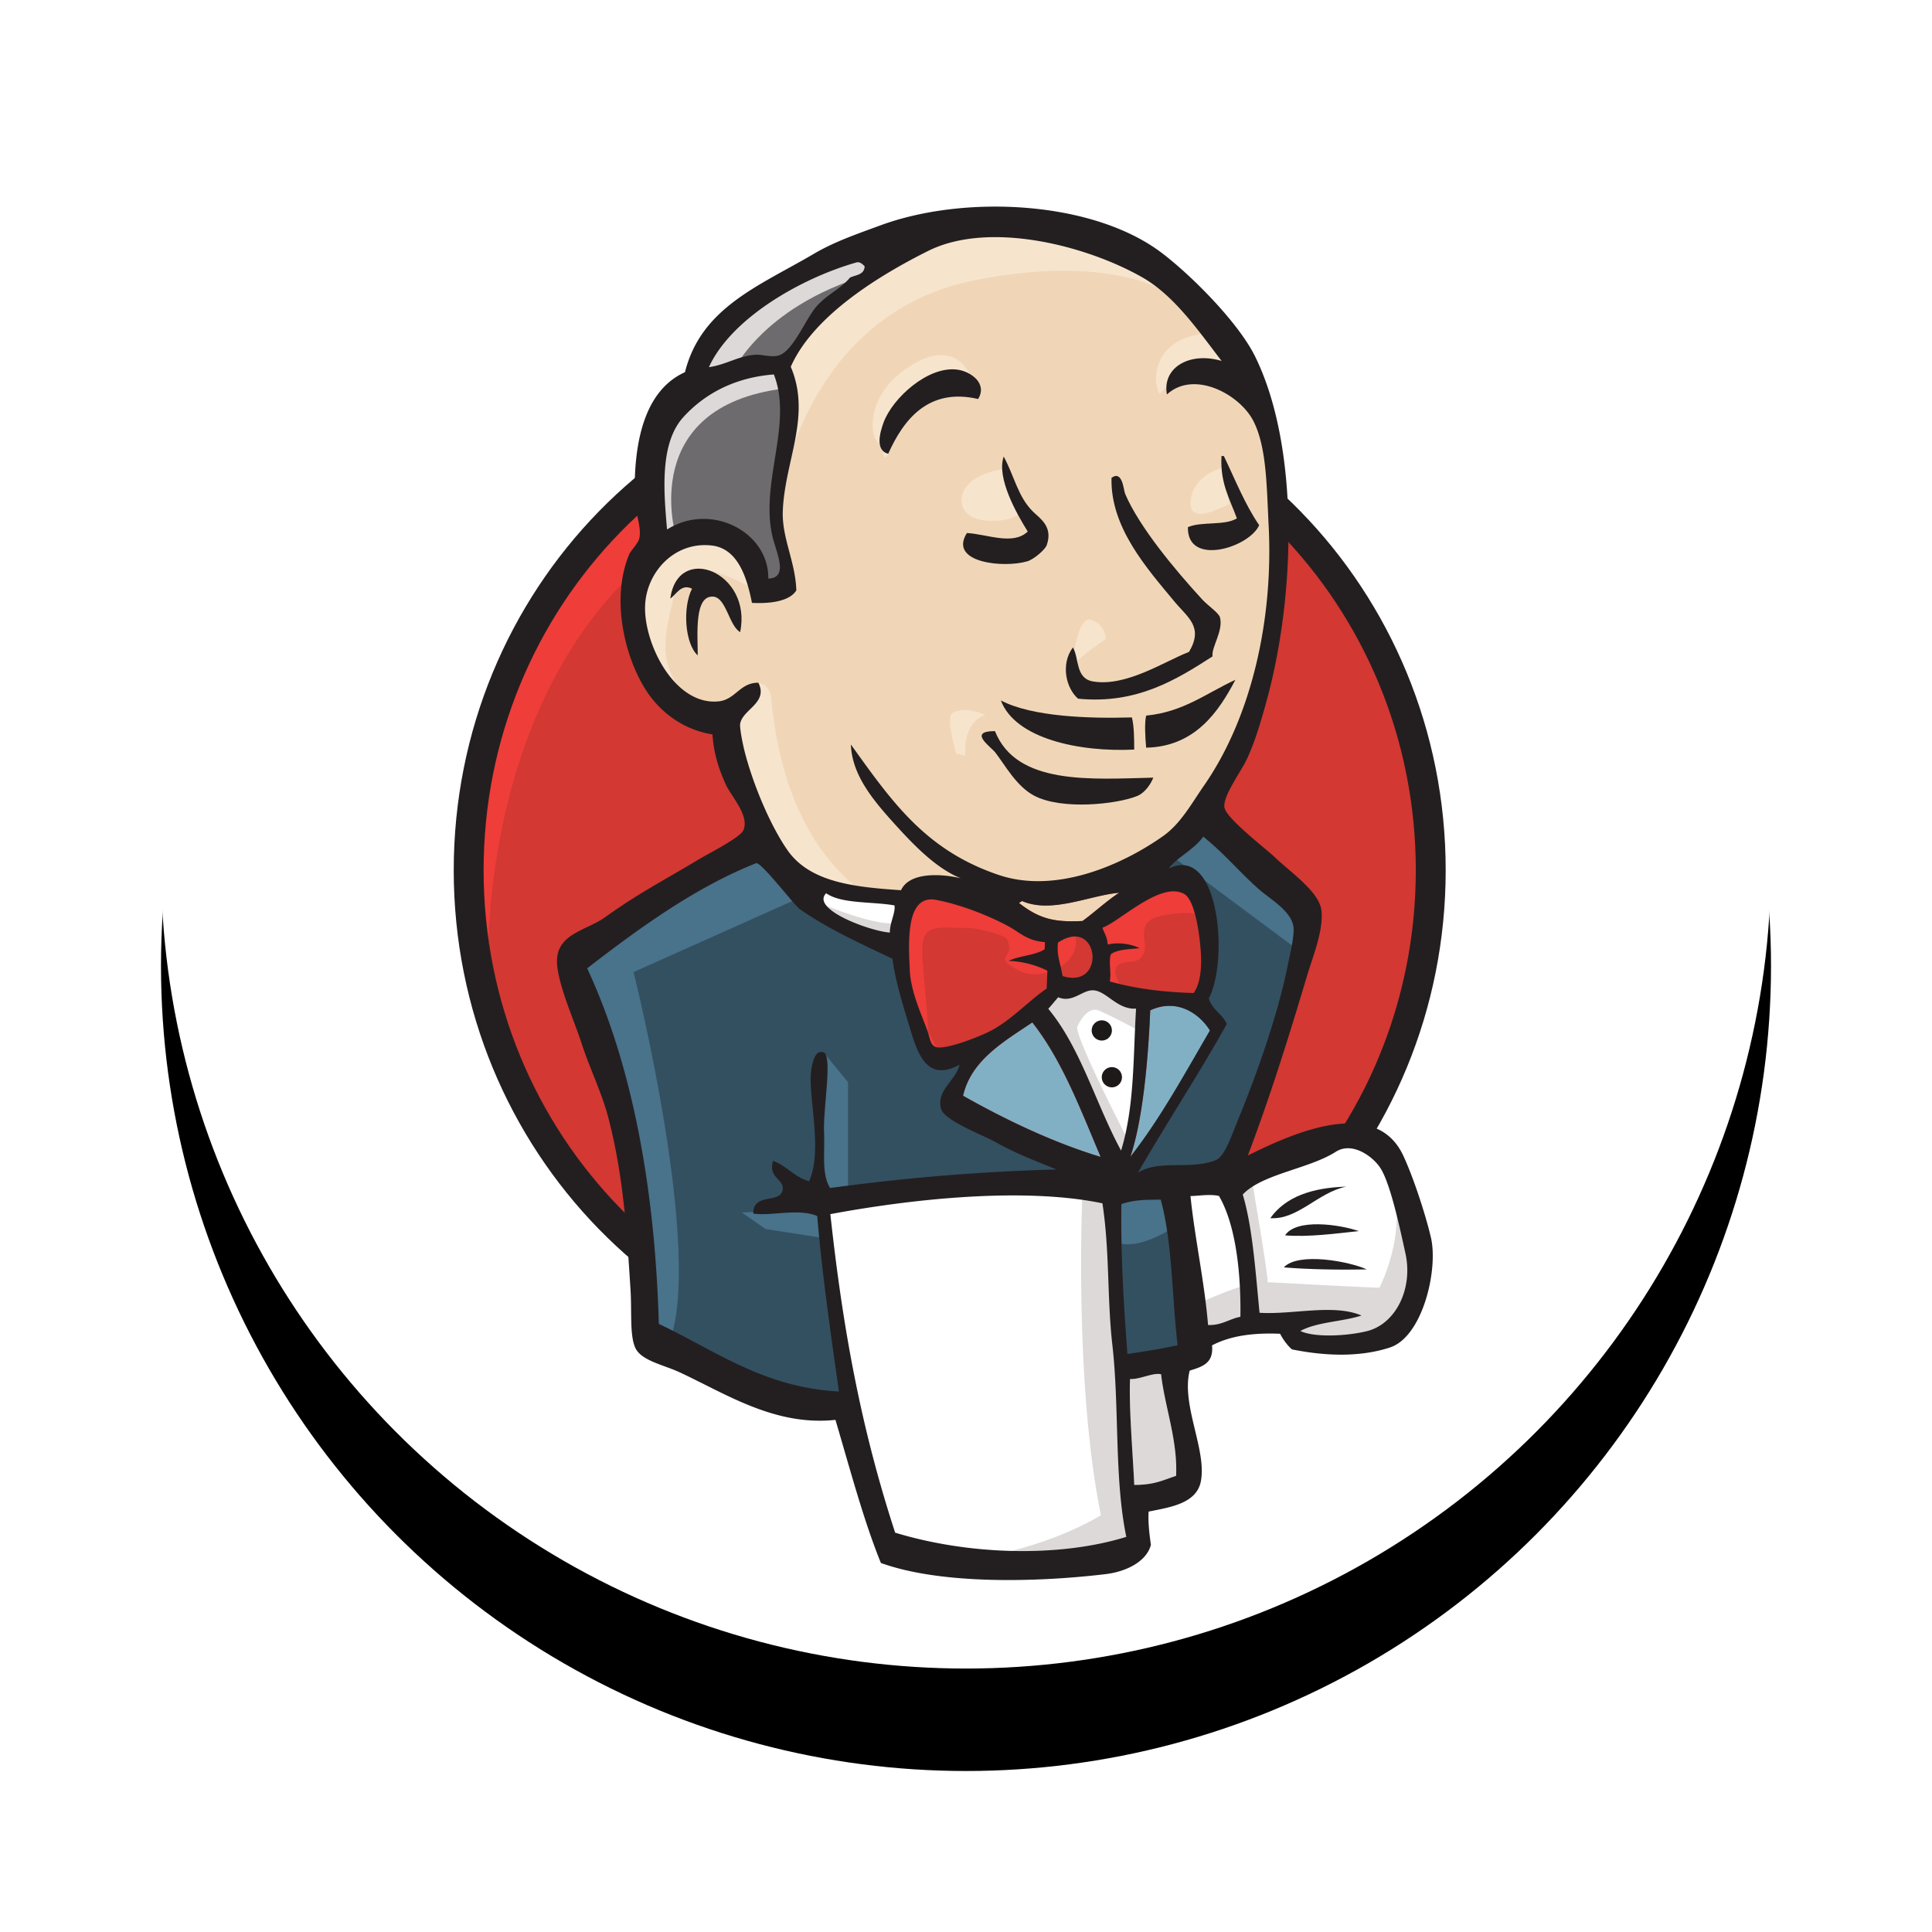 <svg xmlns="http://www.w3.org/2000/svg" xmlns:xlink="http://www.w3.org/1999/xlink" width="132" height="132" viewBox="0 0 132 132">
    <defs>
        <circle id="b" cx="55" cy="55" r="55"/>
        <filter id="a" width="136.4%" height="136.4%" x="-18.2%" y="-11.8%" filterUnits="objectBoundingBox">
            <feOffset dy="7" in="SourceAlpha" result="shadowOffsetOuter1"/>
            <feGaussianBlur in="shadowOffsetOuter1" result="shadowBlurOuter1" stdDeviation="5.5"/>
            <feColorMatrix in="shadowBlurOuter1" values="0 0 0 0 0 0 0 0 0 0 0 0 0 0 0 0 0 0 0.154 0"/>
        </filter>
    </defs>
    <g fill="none" fill-rule="evenodd">
        <g transform="translate(11 4)">
            <use fill="#000" filter="url(#a)" xlink:href="#b"/>
            <use fill="#FFF" xlink:href="#b"/>
        </g>
        <path fill="#D33833" d="M97.754 59.334c0 18.591-14.715 33.663-32.867 33.663-18.151 0-32.866-15.072-32.866-33.663 0-18.592 14.715-33.664 32.866-33.664 18.152 0 32.867 15.072 32.867 33.664"/>
        <path fill="#EF3D3A" fill-rule="nonzero" d="M33.36 67.671s-2.379-35.105 29.924-36.108L61.031 27.8l-17.529 5.893-5.008 5.767-4.382 8.4-2.505 9.78.752 6.52"/>
        <path fill="#231F20" fill-rule="nonzero" d="M42.377 36.37c-5.767 5.907-9.335 14.065-9.335 23.09 0 9.022 3.568 17.18 9.335 23.088 5.769 5.907 13.72 9.552 22.51 9.552 8.79 0 16.741-3.645 22.51-9.552 5.766-5.908 9.335-14.066 9.335-23.089 0-9.024-3.569-17.182-9.335-23.09-5.769-5.906-13.72-9.55-22.51-9.552-8.79.001-16.741 3.646-22.51 9.552zm-1.46 47.607C34.79 77.7 31 69.027 31 59.459c0-9.569 3.789-18.241 9.917-24.518 6.127-6.278 14.608-10.169 23.97-10.167 9.361-.002 17.843 3.89 23.97 10.167 6.128 6.277 9.917 14.95 9.917 24.518 0 9.568-3.789 18.242-9.918 24.518-6.126 6.277-14.608 10.167-23.97 10.167-9.36 0-17.842-3.89-23.969-10.167"/>
        <path fill="#F0D6B7" d="M78.722 59.52l-5.008.753-6.761.752-4.383.125-4.256-.125-3.256-1.003-2.88-3.135-2.253-6.394-.501-1.38-3.005-1.002-1.753-2.884-1.252-4.137 1.377-3.636 3.255-1.128 2.63 1.254 1.252 2.758 1.503-.251.5-.627-.5-2.884-.126-3.636.751-5.014-.029-2.865 2.283-3.655 4.007-2.884 7.011-3.009 7.763 1.129 6.76 4.89 3.131 5.014 2.003 3.636.501 9.027-1.502 7.774-2.755 6.895-2.629 3.636"/>
        <path fill="#335061" d="M74.465 81.21l-17.905.752v3.01l1.503 10.53-.751.879-12.52-4.263-.877-1.505-1.252-14.167-2.88-8.526-.626-2.006 10.016-6.895 3.13-1.254 2.755 3.385 2.379 2.132 2.755.877 1.251.376 1.503 6.52 1.127 1.379 2.88-1.003-2.004 3.887 10.893 5.14-1.377.752"/>
        <path fill="#6D6B6D" d="M44.791 37.454l3.255-1.128 2.63 1.254 1.252 2.758 1.503-.251.375-1.505-.751-2.883.751-6.896-.626-3.761 2.254-2.633 4.883-3.887-1.378-1.88-6.886 3.385-2.88 2.257-1.627 3.51-2.504 3.385-.752 4.012.501 4.263"/>
        <path fill="#DCD9D8" d="M49.925 25.669s1.878-4.639 9.39-6.896c7.512-2.257.376-1.63.376-1.63l-8.139 3.135-3.13 3.134-1.377 2.508 2.88-.251M46.168 36.576s-2.629-8.776 7.388-10.03l-.376-1.504-6.886 1.63-2.004 6.52.501 4.262 1.377-.878"/>
        <path fill="#F7E4CD" d="M50.175 48.236l1.64-1.59s.74.086.864.963c.125.878.5 8.777 5.885 13.04.49.389-4.007-.627-4.007-.627l-4.006-6.269M73.213 45.854s.292-3.8 1.314-3.508c1.022.293 1.022 1.316 1.022 1.316s-2.482 1.608-2.336 2.192"/>
        <path fill="#F7E4CD" fill-rule="nonzero" d="M83.605 31.938s-2.064.436-2.254 2.256c-.19 1.821 2.254.377 2.63.251M68.455 32.063s-2.755.376-2.755 2.131c0 1.756 3.13 1.63 4.007.878"/>
        <path fill="#F7E4CD" d="M51.427 40.213s-4.758-2.884-5.259-.126c-.5 2.758-1.628 4.765.752 7.648l-1.628-.501-1.502-3.887-.501-3.761 2.88-3.01 3.255.251 1.878 1.505.125 1.88M53.68 32.314s2.13-11.033 12.897-13.165c8.865-1.754 13.522.376 15.275 2.382 0 0-7.888-9.402-15.4-6.52-7.513 2.885-13.021 8.15-12.896 11.535.213 5.766.125 5.768.125 5.768M82.729 22.785s-3.631-.125-3.757 3.135c0 0 0 .501.25 1.002 0 0 2.88-3.26 4.633-1.504"/>
        <path fill="#F7E4CD" d="M66.83 27.262s-.626-5.004-4.886-2.095c-2.754 1.881-2.504 4.514-2.003 5.015.5.502.365 1.512.746.819.38-.693.255-2.95 1.633-3.577 1.377-.627 3.635-1.327 4.51-.162"/>
        <path fill="#49728B" d="M55.058 61.15l-11.77 5.266s4.884 19.433 2.38 25.451l-1.753-.626-.125-7.398-3.255-14.042-1.378-3.887 12.27-8.274 3.631 3.51M56.268 71.899l1.67 2.04v7.522h-2.004s-.25-5.265-.25-5.893c0-.626.25-2.883.25-2.883M56.31 82.59l-5.634.25 1.628 1.129 4.006.627"/>
        <path fill="#335061" d="M75.592 81.336l4.632-.126 1.127 11.535-4.758.627-1.001-12.036"/>
        <path fill="#335061" d="M76.844 81.336l7.011-.376s2.88-7.272 2.88-7.648c0-.376 2.504-10.532 2.504-10.532l-5.634-5.892-1.127-1.003-3.005 3.009v11.66l-2.63 10.782"/>
        <path fill="#49728B" d="M79.974 80.458l-4.382.878.626 3.51c1.627.753 4.382-1.254 4.382-1.254M80.1 58.518l8.763 6.519.251-3.01-6.636-6.142-2.379 2.633"/>
        <path fill="#FFF" d="M60.655 106.036l-2.592-10.533-1.29-7.772-.213-5.769 11.733-.625 7.299-.001-.664 13.165 1.127 10.156-.125 1.88-9.515.753-5.76-1.254"/>
        <path fill="#DCD9D8" d="M73.964 81.21s-.626 13.04 1.252 22.317c0 0-3.756 2.383-9.265 3.01l10.517-.377 1.252-.752-1.502-20.562-.376-4.388"/>
        <path fill="#FFF" d="M81.565 91.743l4.883-1.379 9.264-.501L97.09 85.6l-2.504-7.397-2.88-.377L87.7 79.08l-3.844 1.88-2.04-.375-1.59.625"/>
        <path fill="#DCD9D8" d="M81.476 89.234s3.255-1.504 3.756-1.378l-1.377-6.896 1.628-.627s1.127 6.52 1.127 7.272c0 0 7.011.376 7.637.376 0 0 1.503-2.884 1.127-5.893l1.377 4.012.125 2.257-2.003 3.009-2.253.501-3.757-.125-1.251-1.63-4.383.627-1.377.502"/>
        <path fill="#FFF" fill-rule="nonzero" d="M76.556 80.334l-2.754-7.021-2.88-4.138s.626-1.755 1.502-1.755h2.88l2.755 1.003-.25 4.64-1.253 7.271"/>
        <path fill="#DCD9D8" d="M77.094 77.95s-3.506-6.77-3.506-7.773c0 0 .626-1.504 1.503-1.128.876.376 2.755 1.379 2.755 1.379v-2.382l-4.258-.878-2.88.376 4.884 11.535 1.001.126"/>
        <path fill="#FFF" fill-rule="nonzero" d="M61.782 61.402l-3.468-.377-3.256-1.003v1.128l1.59 1.757 5.009 2.256"/>
        <path fill="#DCD9D8" d="M56.185 61.778s3.882 1.63 5.134 1.254l.124 1.503-3.505-.75-2.128-1.505.375-.502"/>
        <path fill="#D33833" d="M81.551 67.847c-2.124-.062-4.044-.315-5.724-.79.114-.69-.1-1.367.072-1.864.468-.337 1.253-.332 1.961-.411-.612-.302-1.472-.421-2.179-.247-.016-.479-.23-.775-.36-1.15 1.194-.427 4.014-3.226 5.6-2.299.755.44 1.077 2.959 1.135 4.183.049 1.016-.092 2.04-.505 2.578"/>
        <path stroke="#D33833" stroke-width=".747" d="M81.551 67.847c-2.124-.062-4.044-.315-5.724-.79.114-.69-.1-1.367.072-1.864.468-.337 1.253-.332 1.961-.411-.612-.302-1.472-.421-2.179-.247-.016-.479-.23-.775-.36-1.15 1.194-.427 4.014-3.226 5.6-2.299.755.44 1.077 2.959 1.135 4.183.049 1.016-.092 2.04-.505 2.578z"/>
        <path fill="#D33833" d="M71.392 64.37l-.019.485c-.663.436-1.734.43-2.462.798a6.39 6.39 0 0 1 2.649.67l-.048 1.216c-1.216.834-2.326 2.075-3.758 2.857-.677.37-3.052 1.32-3.772 1.152-.408-.094-.444-.6-.607-1.078-.347-1.022-1.146-2.649-1.216-4.187-.089-1.943-.284-5.2 1.807-4.8 1.687.323 3.649 1.101 4.955 1.816.798.437 1.26.977 2.47 1.07"/>
        <path stroke="#D33833" stroke-width=".747" d="M71.392 64.37l-.019.485c-.663.436-1.734.43-2.462.798a6.39 6.39 0 0 1 2.649.67l-.048 1.216c-1.216.834-2.326 2.075-3.758 2.857-.677.37-3.052 1.32-3.772 1.152-.408-.094-.444-.6-.607-1.078-.347-1.022-1.146-2.649-1.216-4.187-.089-1.943-.284-5.2 1.807-4.8 1.687.323 3.649 1.101 4.955 1.816.798.437 1.26.977 2.47 1.07z"/>
        <path fill="#D33833" d="M72.6 66.688c-.186-1.059-.4-1.36-.318-2.284 2.82-1.882 3.349 3.233.317 2.284"/>
        <path stroke="#D33833" stroke-width=".747" d="M72.6 66.688c-.186-1.059-.4-1.36-.318-2.284 2.82-1.882 3.349 3.233.317 2.284z"/>
        <path fill="#EF3D3A" d="M76.681 67.546s-.877-1.254-.25-1.63c.626-.377 1.252 0 1.628-.627.375-.627 0-1.003.125-1.755.125-.753.751-.878 1.377-1.004.626-.125 2.38-.376 2.63.251l-.752-2.256-1.502-.502-4.758 2.758-.25 1.38v2.758M63.535 71.683c-.15-1.956-.31-3.91-.487-5.865-.265-2.919.7-2.41 3.227-2.41.386 0 2.376.461 2.518.753.683 1.396-1.142 1.086.787 2.139 1.628.889 4.503-.54 3.846-2.516-.368-.439-1.918-.136-2.474-.425l-2.934-1.523c-1.245-.647-4.12-1.59-5.448-.686-3.362 2.29.212 8.01 1.412 10.398"/>
        <path fill="#231F20" d="M66.83 27.262c-3.413-.796-5.109 1.43-6.143 3.739-.924-.224-.556-1.482-.323-2.123.61-1.682 3.072-3.921 5.084-3.618.865.13 2.037.923 1.381 2.002M83.457 31.153l.161.007c.772 1.604 1.439 3.303 2.412 4.72-.652 1.52-4.935 2.864-4.869.135.926-.405 2.525-.082 3.346-.6-.474-1.305-1.16-2.416-1.05-4.262M68.577 31.195c.731 1.343.97 2.755 2.01 3.77.468.457 1.379 1.014.927 2.285-.105.3-.876.968-1.322 1.1-1.626.48-5.415.098-4.131-1.931 1.344.062 3.152.874 4.157-.104-.772-1.235-2.148-3.68-1.641-5.12M82.846 44.846c-2.448 1.575-5.178 3.288-9.19 2.89-.857-.746-1.184-2.406-.35-3.503.433.746.16 2.119 1.368 2.325 2.276.39 4.926-1.394 6.563-2.018 1.015-1.714-.088-2.344-1.002-3.447-1.873-2.26-4.384-5.062-4.293-8.446.757-.55.822.84.93 1.092.978 2.291 3.44 5.222 5.235 7.183.44.483 1.167.946 1.248 1.266.233.928-.606 2.04-.509 2.658M50.57 43.188c-.767-.438-.95-2.37-1.85-2.425-1.288-.078-1.054 2.506-1.048 4.018-.887-.806-1.042-3.287-.391-4.56-.742-.365-1.074.402-1.485.672.529-3.847 5.62-1.784 4.774 2.295M84.405 46.449c-1.14 2.172-2.752 4.564-6.096 4.634-.068-.702-.12-1.77.004-2.192 2.556-.246 4.135-1.549 6.092-2.442M68.384 47.857c2.133 1.123 6.052 1.244 8.951 1.159.156.636.152 1.422.158 2.197-3.726.186-8.132-.737-9.11-3.356M67.978 49.951c1.475 3.708 6.545 3.282 10.82 3.18-.189.48-.597 1.05-1.104 1.255-1.37.558-5.148.982-7.05-.03-1.206-.642-1.98-2.092-2.642-2.943-.319-.41-1.908-1.46-.024-1.462"/>
        <path fill="#81B0C4" d="M82.668 70.406c-1.73 2.969-3.387 6.017-5.44 8.636.86-2.535 1.23-6.777 1.359-10.012 1.801-.844 3.343.19 4.081 1.376"/>
        <path fill="#231F20" d="M91.982 81.075c-1.938.389-3.3 2.274-5.19 2.153 1.039-1.466 2.86-2.084 5.19-2.153M92.837 84.112c-1.58.167-3.435.423-5.037.291.758-1.16 3.68-.76 5.037-.291M93.384 86.73c-1.775.039-3.982.003-5.669-.139.998-1.073 4.518-.398 5.669.14"/>
        <path fill="#DCD9D8" d="M79.328 93.895c.255 2.232 1.139 4.494 1.028 6.94-.982.33-1.545.62-2.86.619-.093-2.078-.37-5.254-.288-7.235.647.043 1.6-.463 2.12-.324"/>
        <path fill="#F0D6B7" d="M76.466 60.994c-.891.583-1.65 1.31-2.506 1.932-1.899.095-2.934-.131-4.33-1.223.024-.087.164-.048.17-.156 2.031.907 4.614-.37 6.666-.553"/>
        <path fill="#81B0C4" d="M65.799 74.865c.558-2.423 2.746-3.677 4.732-5.011 2.05 2.606 3.298 5.957 4.671 9.19-3.245-.979-6.56-2.568-9.403-4.179"/>
        <path fill="#231F20" d="M77.208 94.219c-.083 1.98.195 5.157.287 7.235 1.316.001 1.88-.288 2.86-.62.112-2.445-.772-4.707-1.027-6.939-.52-.139-1.473.367-2.12.324zM56.732 82.954c.867 7.983 2.123 14.693 4.427 21.762 5.112 1.554 11.275 1.69 15.794.287-.83-3.99-.467-8.847-.952-13.104-.365-3.2-.179-6.42-.68-9.685-5.476-1.14-13.215-.266-18.59.74zm19.884-.69c-.046 3.429.153 6.81.414 10.243 1.315-.197 2.207-.33 3.429-.598-.397-3.304-.348-7.023-1.156-9.946-.934.009-1.756-.01-2.687.301zm6.669-.552c-.624-.143-1.35-.006-1.947.006.28 2.795.96 5.878 1.2 8.812.938.03 1.439-.414 2.21-.563.042-2.575-.224-6.123-1.463-8.255zm10.098 9.239c1.955-.476 3.184-2.874 2.637-5.336-.367-1.655-1.02-4.771-1.72-5.83-.516-.783-1.918-1.808-3.037-1.09-1.82 1.166-5.027 1.505-6.354 2.918.666 2.22.872 5.267 1.147 8.08 2.274.141 5.072-.628 6.963.188-1.32.428-3.034.432-4.174 1.056.932.45 3.115.36 4.538.014zM75.202 79.045c-1.373-3.234-2.62-6.585-4.67-9.191-1.987 1.334-4.175 2.588-4.733 5.011 2.843 1.611 6.158 3.2 9.403 4.18zm3.385-10.015c-.13 3.235-.498 7.477-1.36 10.012 2.054-2.619 3.71-5.667 5.441-8.636-.738-1.186-2.28-2.22-4.081-1.376zm-3.837-1.365c-.778-.084-1.438.896-2.45.472-.232.257-.442.534-.679.785 2.234 2.696 3.25 6.521 4.975 9.69.926-3.044.82-6.378 1.023-9.7-1.272.08-1.978-1.152-2.87-1.247zm-2.468-3.261c-.083.923.132 1.225.317 2.284 3.032.949 2.502-4.166-.317-2.284zm-3.361-1.105c-1.306-.715-3.268-1.493-4.955-1.815-2.091-.4-1.896 2.856-1.807 4.8.07 1.537.869 3.164 1.216 4.186.163.477.2.984.607 1.078.72.169 3.095-.783 3.772-1.152 1.432-.782 2.542-2.023 3.758-2.857l.048-1.216a6.39 6.39 0 0 0-2.65-.67c.729-.367 1.8-.362 2.463-.798l.019-.486c-1.211-.093-1.673-.633-2.471-1.07zm-12.476-2.27c-1.084 1.103 3.04 2.605 4.354 2.686-.007-.697.397-1.355.315-1.855-1.56-.274-3.609-.093-4.669-.83zm13.354.518c-.005.108-.145.069-.168.156 1.395 1.092 2.43 1.318 4.329 1.223.856-.622 1.615-1.349 2.506-1.932-2.052.184-4.635 1.46-6.667.553zm12.257 3.722c-.058-1.224-.38-3.742-1.135-4.183-1.586-.927-4.406 1.872-5.6 2.299.13.375.344.671.36 1.15.707-.174 1.567-.055 2.18.247-.709.079-1.494.074-1.962.411-.172.497.042 1.174-.072 1.864 1.68.475 3.6.728 5.724.79.413-.538.554-1.562.505-2.578zM54.62 62.096c-.34-.243-2.643-3.244-2.958-3.12-4.167 1.646-8.063 4.492-11.545 7.183 3.32 7.133 4.66 15.872 4.896 24.295 3.803 1.78 7.143 4.348 12.304 4.616-.598-4.23-1.143-8.005-1.482-11.988-1.296-.547-3.156.025-4.37-.17-.01-1.464 1.853-.64 2.008-1.625.117-.745-1.025-.802-.653-1.974.949.345 1.447 1.108 2.459 1.394.924-2.025-.013-5.608.12-7.3.025-.319.158-1.761.87-1.508.628.224-.037 3.837.032 5.439.063 1.476-.178 2.904.42 3.83a142.3 142.3 0 0 1 15.448-1.267c-1.187-.51-2.597-.992-4.143-1.865-.838-.473-3.48-1.458-3.722-2.255-.386-1.27 1.013-1.946 1.252-3.035-2.517 1.374-3.008-1.318-3.604-3.225-.54-1.728-.846-3.018-.979-4.015-2.168-1.035-4.486-2.083-6.353-3.41zm25.234-2.756c3.472-1.686 4.098 6.3 2.737 8.873.21.767.933 1.061 1.229 1.75-1.938 3.476-4.09 6.72-6.066 10.155 1.47-.917 3.57-.164 5.301-.85.633-.25 1.09-1.7 1.57-2.86 1.317-3.192 2.7-7.216 3.315-10.261.139-.694.517-2.206.433-2.824-.152-1.106-1.65-1.925-2.412-2.61-1.404-1.262-2.289-2.374-3.753-3.555-.594.878-1.868 1.468-2.354 2.182zM46.68 28.51c-1.654 1.822-1.308 5.237-1.107 7.667 2.99-1.884 6.959.149 6.921 3.353 1.428-.038.534-1.786.276-2.911-.844-3.677 1.421-7.672.102-11.035-2.56.195-4.665 1.242-6.192 2.925zm11.837-10.58c-3.745 1.063-8.544 3.788-10.083 7.157 1.191-.173 2.018-.775 3.194-.85.444-.028 1.026.187 1.537.06 1.018-.253 1.876-2.537 2.644-3.387.748-.83 1.648-1.185 2.263-1.942.396-.191.98-.178 1.003-.773-.172-.183-.352-.323-.558-.265zm19.496 1c-3.887-2.196-10.467-3.848-14.602-1.784-3.336 1.666-7.846 4.422-9.384 7.915 1.436 3.37-.426 6.459-.544 9.88-.063 1.822.856 3.411.926 5.393-.491.812-1.993.912-3.033.857-.35-1.754-.962-3.725-2.765-3.922-2.552-.28-4.418 1.835-4.533 4.044-.138 2.6 1.993 6.906 5.012 6.607 1.167-.115 1.453-1.286 2.724-1.274.69 1.376-1.062 1.808-1.242 2.793-.047.254.145 1.248.257 1.714.548 2.269 1.77 5.206 2.974 6.933 1.528 2.191 4.528 2.522 7.757 2.736.576-1.243 2.7-1.141 4.085-.816-1.66-.658-3.201-2.252-4.48-3.664-1.467-1.62-2.954-3.357-3.03-5.474 2.775 3.854 5.067 7.22 10.111 8.915 3.817 1.282 8.275-.588 11.208-2.65 1.217-.857 1.943-2.217 2.808-3.462 3.237-4.662 4.747-11.317 4.415-17.767-.137-2.66-.13-5.31-1.022-7.1-.932-1.871-4.082-3.546-5.926-1.853-.342-1.82 1.533-2.945 3.736-2.29-1.57-2.03-3.22-4.47-5.452-5.73zm7.242 60.018c3.038-1.512 8.713-4.07 10.618.005.703 1.503 1.527 4.042 1.891 5.593.514 2.188-.557 6.787-2.803 7.52-1.984.649-4.298.61-6.688.129-.28-.234-.594-.643-.813-1.069-1.706-.066-3.304.092-4.651.794.127 1.264-.726 1.467-1.526 1.727-.593 2.355 1.186 5.43.76 7.577-.303 1.53-2.183 1.767-3.565 2.053-.045.85.061 1.56.155 2.279-.316 1.165-1.732 1.829-3.075 1.991-4.417.532-11.123.771-15.372-.759-1.185-2.912-2.119-6.453-3.106-9.778-4.144.443-7.495-1.79-10.654-3.254-1.094-.508-2.607-.787-3.016-1.66-.396-.843-.234-2.461-.332-3.99-.25-3.902-.465-7.667-1.494-11.663-.462-1.794-1.268-3.376-1.83-5.104-.52-1.602-1.427-3.58-1.663-5.178-.351-2.367 1.875-2.498 3.298-3.524 2.2-1.586 3.927-2.463 6.31-3.895.705-.424 2.834-1.497 3.076-1.991.481-.98-.826-2.361-1.176-3.13-.553-1.214-.84-2.246-.92-3.444-1.999-.316-3.514-1.508-4.43-2.85-1.514-2.224-2.564-6.336-1.254-9.465.103-.246.616-.73.691-1.109.15-.745-.28-1.736-.307-2.528-.138-4.066.687-7.57 3.42-8.795 1.11-4.427 5.082-5.899 8.824-8.099 1.398-.822 2.94-1.348 4.533-1.934 5.712-2.105 14.477-1.709 19.218 1.881 2.01 1.523 5.223 4.738 6.373 7.065 3.035 6.145 2.82 16.415.696 23.89-.285 1.003-.699 2.478-1.277 3.683-.403.842-1.656 2.527-1.504 3.27.157.768 2.857 2.82 3.435 3.38 1.043 1.007 3.023 2.343 3.183 3.614.173 1.352-.595 3.201-.983 4.506-1.3 4.355-2.568 8.38-4.042 12.262"/>
        <path fill="#F7E4CD" d="M64.99 48.806c.165-.22 1.07-.554 2.338.057 0 0-1.502.251-1.377 2.76l-.626-.126s-.647-2.274-.335-2.691"/>
        <path fill="#1D1919" d="M75.967 70.366a.69.69 0 1 1-1.378 0 .69.69 0 0 1 1.378 0M76.656 73.563a.69.69 0 1 1-1.378 0 .69.69 0 0 1 1.378 0"/>
    </g>
</svg>